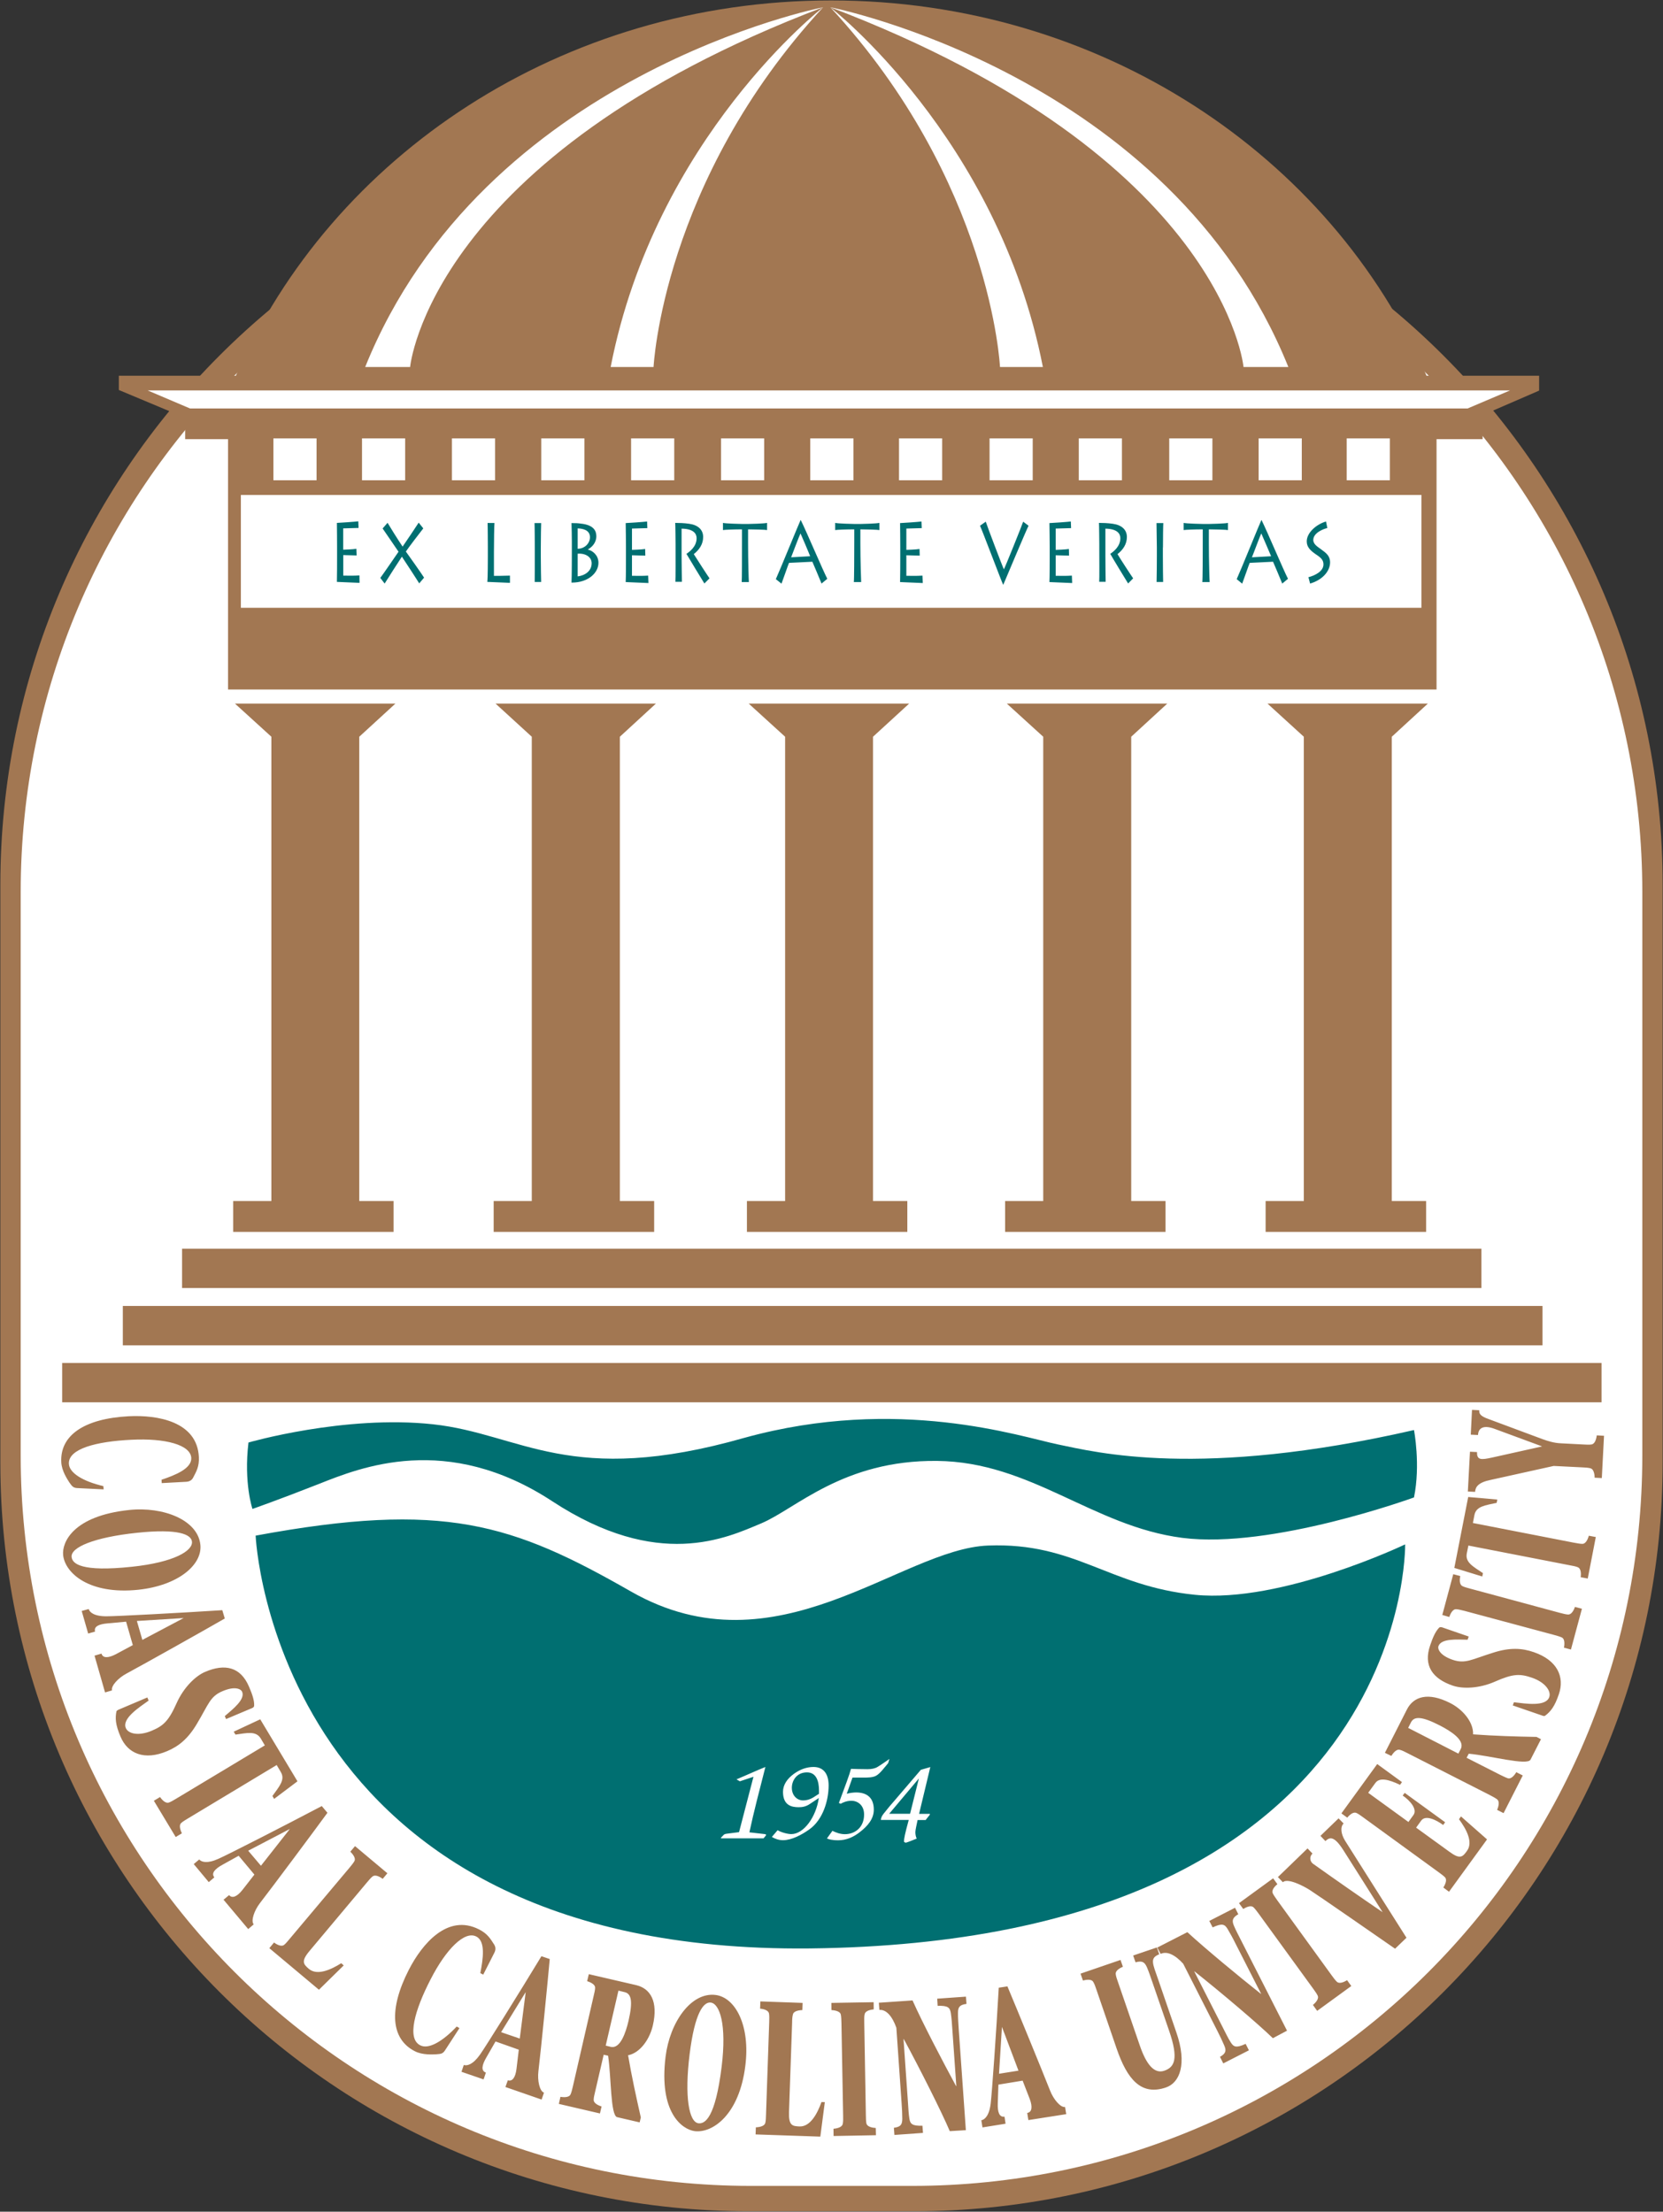 <?xml version="1.0" encoding="utf-8"?>
<!-- Generator: Adobe Illustrator 22.0.1, SVG Export Plug-In . SVG Version: 6.00 Build 0)  -->
<svg version="1.1" id="Layer_1" xmlns="http://www.w3.org/2000/svg" xmlns:xlink="http://www.w3.org/1999/xlink" x="0px" y="0px"
	 viewBox="0 0 188.07 250.1" enable-background="new 0 0 188.07 250.1" xml:space="preserve">
<rect x="0" y="0" width="188.07" height="250.1" fill="#333333" stroke="none"/>
<g>
	<path fill="#A27752" d="M84.69,15.41h18.69c46.75,0,84.65,37.9,84.65,84.66v65.33c0,46.76-37.9,84.65-84.65,84.65H84.69
		c-46.76,0-84.65-37.9-84.65-84.65v-65.33C0.04,53.3,37.93,15.41,84.69,15.41"/>
	<path fill="#FFFFFF" d="M84.92,18.27L84.92,18.27c-45.61,0-82.58,36.97-82.58,82.59v63.74c0,45.61,36.97,82.58,82.58,82.58h18.24
		c45.6,0,82.57-36.96,82.57-82.58v-63.74c0-45.62-36.97-82.59-82.57-82.59H84.92z"/>
	<path fill="#A27752" d="M11.72,168.42l-3.03-0.15c-0.46-0.04-0.57-0.26-0.85-0.64c-0.21-0.34-0.86-1.28-0.91-2.28
		c-0.16-3.04,2.59-4.93,7.61-5.2c3.31-0.17,7.75,0.61,7.95,4.6c0.06,1.08-0.3,1.67-0.62,2.29c-0.17,0.36-0.46,0.5-0.81,0.52
		l-2.77,0.15l-0.02-0.38c1.54-0.52,3.42-1.26,3.36-2.47c-0.08-1.47-2.91-2.25-6.79-2.05c-3.93,0.19-7.14,1.01-7.05,2.72
		c0.05,1.06,1.66,2,3.9,2.52L11.72,168.42z M7.14,175.86c-0.15-1.44,1.11-4.44,7.46-5.11c3.89-0.41,7.78,1.14,8.06,3.93
		c0.24,2.27-2.51,4.61-7.02,5.09C10.06,180.35,7.36,177.87,7.14,175.86 M8.1,176.06c0.07,0.76,1.07,1.72,6.82,1.11
		c4.81-0.51,6.9-1.82,6.79-2.84c-0.08-0.81-1.53-1.5-6.23-1C10.63,173.84,7.98,174.98,8.1,176.06 M14.26,183.38l-2.08,0.19
		c-1,0.08-1.59,0.36-1.43,0.93l-0.78,0.22l-0.73-2.55l0.79-0.22c0.1,0.36,0.61,0.83,2.02,0.82c1.16,0,8.26-0.38,13.09-0.69
		l0.28,0.94c-2.09,1.21-9.06,5.12-11.12,6.23c-0.94,0.5-1.77,1.4-1.63,1.9l-0.79,0.23l-1.19-4.16l0.79-0.23
		c0.14,0.52,0.75,0.52,1.6,0.08l1.94-1.04L14.26,183.38z M16.1,185.44l4.67-2.47l-5.29,0.33L16.1,185.44z M25.57,194.39l2.94-1.24
		c0.1-0.04,0.2-0.12,0.23-0.23c0.04-0.64-0.22-1.35-0.58-2.19c-0.95-2.24-2.73-2.63-4.95-1.68c-1.1,0.46-2.44,1.77-3.23,3.53
		c-0.92,2.07-1.53,2.59-2.84,3.14c-1.45,0.61-2.63,0.35-2.91-0.31c-0.46-1.09,1.53-2.35,2.58-3.11l-0.15-0.35l-3.25,1.38
		c-0.16,0.07-0.22,0.14-0.24,0.19c-0.15,0.75-0.13,1.48,0.46,2.86c0.81,1.92,2.7,2.73,5.27,1.64c1.29-0.54,2.38-1.4,3.39-3.13
		c1.3-2.17,1.46-3.06,2.87-3.65c1.47-0.63,2.11-0.21,2.22,0.06c0.38,0.87-1.05,1.97-1.96,2.76L25.57,194.39z M31.29,199.59
		l0.46,0.78c0.54,0.88-0.17,1.64-0.94,2.72l0.19,0.33l2.64-1.99l-4.21-7.01l-3,1.4l0.2,0.33c1.32-0.18,2.31-0.45,2.86,0.44
		l0.46,0.78l-10,6.01c-0.3,0.18-0.62,0.37-0.84,0.45c-0.29,0.11-0.66-0.12-1.01-0.62l-0.7,0.42l2.47,4.1l0.7-0.42
		c-0.27-0.55-0.3-0.98-0.07-1.17c0.17-0.16,0.49-0.35,0.79-0.53L31.29,199.59z M26.99,209.85l-1.82,1.01
		c-0.88,0.48-1.31,0.98-0.93,1.43l-0.63,0.54l-1.7-2.04l0.62-0.52c0.25,0.29,0.91,0.5,2.18-0.08c1.07-0.47,7.39-3.7,11.68-5.96
		l0.64,0.76c-1.42,1.95-6.19,8.35-7.63,10.21c-0.65,0.84-1.05,2.01-0.71,2.41l-0.62,0.53l-2.79-3.32l0.63-0.52
		c0.35,0.41,0.91,0.17,1.51-0.59l1.35-1.73L26.99,209.85z M29.51,210.98l3.27-4.16l-4.71,2.46L29.51,210.98z M30.46,220.3l5.61,4.7
		l2.8-2.75l-0.28-0.25c-1.17,0.74-2.71,1.43-3.65,0.65c-0.63-0.54-0.92-0.86,0.06-2.03l6.48-7.73c0.23-0.27,0.46-0.55,0.65-0.7
		c0.24-0.19,0.66-0.09,1.15,0.27l0.53-0.63l-3.66-3.07l-0.53,0.63c0.43,0.42,0.61,0.82,0.46,1.07c-0.12,0.22-0.36,0.5-0.57,0.76
		l-6.73,8c-0.22,0.26-0.45,0.55-0.64,0.7c-0.23,0.2-0.66,0.1-1.15-0.26L30.46,220.3z M51.65,229.16c-1.58,1.68-3.19,2.62-4.13,2.12
		c-1.52-0.76-0.63-3.96,1.18-7.46c1.76-3.44,3.85-5.51,5.16-4.84c1.08,0.54,0.77,2.54,0.46,4.14l0.33,0.17l1.26-2.48
		c0.15-0.3,0.18-0.62-0.05-0.96c-0.38-0.58-0.71-1.18-1.68-1.67c-3.56-1.82-6.45,1.64-7.96,4.59c-2.28,4.47-2.01,7.8,0.69,9.18
		c0.89,0.46,2.04,0.36,2.42,0.35c0.49-0.04,0.73-0.04,0.98-0.42l1.65-2.54L51.65,229.16z M56.04,230.85L55,232.66
		c-0.51,0.87-0.62,1.51-0.05,1.71l-0.26,0.77l-2.5-0.86l0.26-0.77c0.36,0.12,1.03-0.03,1.84-1.18c0.67-0.95,4.43-6.98,6.94-11.12
		l0.94,0.32c-0.21,2.4-1,10.34-1.28,12.68c-0.13,1.05,0.13,2.26,0.63,2.43l-0.27,0.78l-4.09-1.42l0.27-0.76
		c0.51,0.17,0.86-0.32,0.98-1.28l0.26-2.18L56.04,230.85z M58.78,230.52l0.67-5.25l-2.78,4.53L58.78,230.52z M78.57,240.99
		c-1.43-0.19-4.08-2.09-3.3-8.42c0.48-3.89,2.88-7.32,5.65-6.98c2.26,0.28,3.94,3.49,3.37,8C83.61,239.14,80.59,241.23,78.57,240.99
		 M78.99,240.1c0.76,0.09,1.91-0.65,2.62-6.39c0.59-4.8-0.22-7.13-1.23-7.26c-0.82-0.1-1.81,1.16-2.39,5.84
		C77.39,237.12,77.92,239.97,78.99,240.1 M85.45,241.36l7.32,0.25l0.51-3.9l-0.38-0.01c-0.46,1.3-1.26,2.8-2.47,2.76
		c-0.84-0.03-1.25-0.11-1.2-1.64l0.35-10.08c0-0.34,0.02-0.71,0.09-0.94c0.05-0.3,0.45-0.48,1.07-0.5l0.03-0.81l-4.78-0.17
		l-0.03,0.82c0.59,0.05,0.98,0.27,1.01,0.57c0.04,0.24,0.03,0.6,0.02,0.95l-0.36,10.45c-0.01,0.34-0.02,0.71-0.08,0.94
		c-0.07,0.31-0.47,0.48-1.07,0.51L85.45,241.36z M97.74,228.73c0-0.35-0.02-0.72,0.04-0.94c0.04-0.31,0.42-0.51,1.03-0.57
		l-0.01-0.81l-4.78,0.08l0.01,0.81c0.61,0.04,1.02,0.22,1.06,0.52c0.05,0.24,0.06,0.6,0.07,0.96l0.19,10.44
		c0.01,0.35,0.01,0.71-0.04,0.94c-0.05,0.3-0.43,0.51-1.05,0.56l0.01,0.82l4.79-0.09l-0.02-0.82c-0.6-0.03-1-0.22-1.06-0.52
		c-0.05-0.24-0.05-0.6-0.06-0.95L97.74,228.73z M109.23,240.88l-0.81-11.46c-0.04-0.66-0.09-1.28-0.08-1.83
		c0-0.62,0.19-0.89,0.96-0.99l-0.06-0.82l-3.25,0.23l0.05,0.81c1.19-0.04,1.39,0.21,1.49,0.82c0.08,0.54,0.13,1.16,0.17,1.83
		l0.45,6.41l-0.03,0.01c-1.52-2.81-3.74-7.04-4.92-9.68l-3.81,0.26l0.06,0.81c0.78-0.06,1.46,0.72,1.92,2.02l0.59,8.49
		c0.05,0.66,0.08,1.29,0.08,1.82c-0.01,0.63-0.17,0.9-0.95,1l0.06,0.81l3.23-0.23l-0.06-0.81c-1.16,0.03-1.39-0.2-1.48-0.82
		c-0.09-0.54-0.11-1.15-0.16-1.82l-0.5-7.16l0.03,0c1.81,3.33,4.32,8.32,5.2,10.41L109.23,240.88z M112.91,235.73l-0.07,2.08
		c-0.04,1.01,0.16,1.63,0.76,1.54l0.12,0.8l-2.61,0.42l-0.13-0.81c0.37-0.06,0.9-0.51,1.06-1.91c0.14-1.16,0.64-8.25,0.91-13.08
		l0.98-0.15c0.94,2.23,3.97,9.61,4.83,11.8c0.39,0.99,1.18,1.92,1.69,1.84l0.13,0.81l-4.28,0.67l-0.13-0.81
		c0.54-0.08,0.62-0.69,0.28-1.59l-0.8-2.06L112.91,235.73z M115.18,234.15l-1.87-4.95l-0.33,5.3L115.18,234.15z M126.44,224.15
		c-0.11-0.32-0.24-0.67-0.26-0.91c-0.05-0.3,0.25-0.6,0.81-0.84l-0.27-0.77l-4.52,1.55l0.27,0.78c0.6-0.16,1.03-0.11,1.17,0.16
		c0.13,0.21,0.25,0.55,0.36,0.88l2.28,6.65c1.19,3.46,2.76,5.37,5.58,4.4c1.56-0.53,2.42-2.65,1.17-6.24l-2.02-5.88
		c-0.68-1.96-1-2.5,0.09-2.94l-0.27-0.77l-2.68,0.91l0.27,0.77c0.75-0.21,1.02-0.03,1.28,0.54c0.21,0.49,0.41,1.08,0.63,1.72
		l1.89,5.49c1.1,3.2,0.6,4.11-0.55,4.51c-1.19,0.41-2.08-0.85-2.76-2.83L126.44,224.15z M145.55,229.63l-5.21-10.24
		c-0.3-0.6-0.6-1.15-0.8-1.64c-0.24-0.57-0.17-0.9,0.5-1.29l-0.37-0.73l-2.91,1.49l0.38,0.73c1.08-0.5,1.36-0.36,1.69,0.18
		c0.27,0.46,0.58,1.01,0.87,1.6l2.92,5.73l-0.02,0.01c-2.5-1.98-6.19-5.03-8.32-6.98l-3.4,1.74l0.38,0.72
		c0.69-0.35,1.63,0.09,2.55,1.11l3.86,7.59c0.3,0.59,0.58,1.17,0.78,1.65c0.25,0.58,0.2,0.9-0.48,1.29l0.37,0.74l2.9-1.48
		l-0.37-0.73c-1.06,0.49-1.36,0.36-1.69-0.18c-0.29-0.45-0.56-1.02-0.86-1.61l-3.26-6.4l0.02-0.01c2.97,2.35,7.24,5.97,8.87,7.56
		L145.55,229.63z M144.45,214.89c-0.19-0.28-0.41-0.57-0.51-0.79c-0.14-0.27,0.06-0.66,0.52-1.04l-0.48-0.66l-3.86,2.81l0.48,0.66
		c0.52-0.33,0.95-0.4,1.16-0.19c0.17,0.16,0.4,0.47,0.6,0.74l6.14,8.45c0.2,0.28,0.42,0.58,0.52,0.8c0.13,0.27-0.07,0.66-0.54,1.05
		l0.48,0.67l3.86-2.81l-0.48-0.66c-0.51,0.32-0.94,0.39-1.15,0.18c-0.18-0.17-0.4-0.46-0.6-0.74L144.45,214.89z M147.87,209.02
		l-3.35,3.24l0.56,0.58c0.52-0.5,2.27,0.39,3.03,0.87c0.82,0.52,7.88,5.41,9.66,6.65l1.29-1.24c-2.33-3.66-4.62-7.31-6.95-10.98
		c-0.45-0.73-0.57-1.54-0.16-1.94l-0.57-0.58l-2.05,1.98l0.56,0.59c0.5-0.48,1-0.58,2.02,1.01c1.48,2.34,2.98,4.69,4.45,7.03
		c-2.65-1.8-5.17-3.56-7.9-5.5c-0.3-0.24-0.42-0.76-0.03-1.13L147.87,209.02z M163.87,213.92l4.3-5.92l-2.95-2.6l-0.22,0.32
		c0.82,1.11,1.63,2.59,0.9,3.58c-0.48,0.68-0.78,0.98-1.94,0.13l-3.81-2.76l0.57-0.79c0.48-0.67,1.65-0.12,2.49,0.49l0.22-0.31
		l-4.57-3.32l-0.23,0.3c0.9,0.61,1.67,1.58,1.22,2.2l-0.57,0.79l-4.55-3.3l0.81-1.11c0.48-0.66,1.51-0.4,2.79,0.21l0.22-0.31
		l-2.8-2.04l-4.05,5.58l0.66,0.48c0.39-0.46,0.77-0.67,1.06-0.52c0.22,0.1,0.51,0.32,0.79,0.52l8.46,6.15
		c0.28,0.2,0.57,0.42,0.74,0.59c0.22,0.22,0.14,0.65-0.18,1.16L163.87,213.92z M164.93,198.3l0.27-0.53c0.5-1-1.16-2.03-2.36-2.65
		c-2.05-1.05-2.91-1.06-3.27-0.36l-0.32,0.63L164.93,198.3z M156.62,198.21l2.5-4.92c0.75-1.45,2.38-1.98,4.88-0.71
		c1.39,0.7,2.65,2.13,2.59,3.54c2.44,0.18,4.91,0.25,7.18,0.29l0.5,0.26l-1.18,2.31c-0.36,0.71-4.52-0.45-6.99-0.67l-0.24,0.46
		l3.8,1.93c0.31,0.15,0.63,0.31,0.87,0.39c0.29,0.09,0.64-0.17,0.95-0.69l0.73,0.37l-2.17,4.26l-0.73-0.37c0.24-0.56,0.24-1,0-1.19
		c-0.18-0.14-0.51-0.32-0.82-0.48l-9.31-4.74c-0.31-0.16-0.64-0.33-0.87-0.38c-0.29-0.09-0.64,0.17-0.96,0.69L156.62,198.21z
		 M166.1,185.06l-3.01-1.04c-0.1-0.03-0.23-0.04-0.32,0.02c-0.45,0.45-0.74,1.16-1.03,2.01c-0.8,2.3,0.27,3.78,2.55,4.56
		c1.14,0.39,3,0.33,4.77-0.45c2.07-0.92,2.86-0.9,4.2-0.44c1.48,0.51,2.18,1.51,1.95,2.18c-0.39,1.13-2.7,0.74-4,0.59l-0.13,0.36
		l3.34,1.15c0.16,0.07,0.26,0.05,0.31,0.02c0.61-0.46,1.08-1.01,1.56-2.43c0.68-1.97-0.18-3.85-2.82-4.76
		c-1.32-0.46-2.7-0.56-4.62,0.06c-2.42,0.75-3.12,1.29-4.57,0.8c-1.51-0.52-1.7-1.27-1.61-1.53c0.31-0.91,2.1-0.76,3.3-0.74
		L166.1,185.06z M166.29,179.65c-0.33-0.09-0.69-0.18-0.9-0.29c-0.28-0.13-0.37-0.55-0.25-1.14l-0.79-0.21l-1.24,4.61l0.79,0.23
		c0.2-0.59,0.5-0.92,0.8-0.88c0.23,0.01,0.59,0.11,0.93,0.19l10.09,2.71c0.33,0.09,0.68,0.19,0.9,0.29
		c0.28,0.12,0.36,0.55,0.25,1.16l0.79,0.21l1.24-4.61l-0.79-0.21c-0.19,0.57-0.49,0.89-0.79,0.86c-0.24-0.01-0.59-0.11-0.92-0.19
		L166.29,179.65z M166.57,172.22l0.17-0.88c0.19-1.02,1.22-1.11,2.52-1.4l0.07-0.37l-3.29-0.29l-1.57,8.02l3.16,0.97l0.08-0.38
		c-1.1-0.74-2.03-1.21-1.83-2.23l0.18-0.89l11.46,2.23c0.34,0.06,0.7,0.13,0.91,0.22c0.29,0.11,0.41,0.53,0.33,1.13l0.8,0.15
		l0.91-4.69l-0.79-0.15c-0.16,0.58-0.43,0.93-0.73,0.92c-0.24,0-0.6-0.07-0.94-0.13L166.57,172.22z M180.58,162.31
		c-0.08,0.61-0.29,0.99-0.6,1.03c-0.24,0.04-0.6,0.02-0.95,0l-2.5-0.13c-0.78-0.03-1.46-0.25-2.08-0.47l-6.15-2.29
		c-0.97-0.34-1.03-0.65-1.01-0.98l-0.82-0.04l-0.14,2.8l0.82,0.04c0.03-0.72,0.53-1.19,1.86-0.7l5.39,1.99l-5.7,1.27
		c-1.16,0.25-1.7,0.31-1.66-0.63l-0.8-0.04l-0.24,4.5l0.82,0.04c0.03-0.56,0.37-1.07,1.75-1.35l7.14-1.58l3.2,0.16
		c0.35,0.01,0.71,0.04,0.94,0.1c0.3,0.06,0.48,0.47,0.49,1.07l0.81,0.04l0.25-4.78L180.58,162.31z M66.59,223.24l5.36,1.24
		c1.6,0.38,2.51,1.84,1.88,4.56c-0.35,1.53-1.42,3.1-2.8,3.37c0.41,2.41,0.94,4.82,1.44,7.03L72.34,240l-2.54-0.59
		c-0.77-0.17-0.66-4.5-1.03-6.95l-0.5-0.11l-0.96,4.15c-0.08,0.34-0.17,0.69-0.17,0.94c-0.02,0.3,0.32,0.58,0.89,0.76l-0.18,0.79
		l-4.65-1.08l0.18-0.8c0.61,0.1,1.04,0,1.15-0.29c0.1-0.21,0.18-0.57,0.26-0.9l2.34-10.19c0.08-0.34,0.17-0.7,0.17-0.93
		c0.03-0.31-0.31-0.58-0.9-0.77L66.59,223.24z M68.5,231.32l0.58,0.14c1.08,0.24,1.69-1.63,2-2.94c0.51-2.24,0.32-3.08-0.45-3.25
		l-0.69-0.17L68.5,231.32z M26.57,79.56l4.12,3.75v52.5h-4.32v3.49h18.14v-3.49h-3.88v-52.5l4.09-3.75H26.57z M56.04,79.56l4.1,3.75
		v52.5h-4.31v3.49h18.15v-3.49H70.1v-52.5l4.08-3.75H56.04z M84.67,79.56l4.12,3.75v52.5h-4.32v3.49h18.14v-3.49h-3.88v-52.5
		l4.09-3.75H84.67z M113.86,79.56l4.12,3.75v52.5h-4.31v3.49h18.14v-3.49h-3.88v-52.5l4.08-3.75H113.86z M143.34,79.56l4.11,3.75
		v52.5h-4.32v3.49h18.15v-3.49h-3.88v-52.5l4.08-3.75H143.34z M167.53,141.21H20.59v4.44h146.94V141.21z M174.45,147.68H13.89v4.45
		h160.55V147.68z M181.12,154.12H7.03v4.45h174.09V154.12z M161.33,42.49C150.52,17.6,124.44,0.05,94,0.05
		c-30.45,0-56.51,17.55-67.33,42.44H13.44v1.61l7.5,3.14v2.42h4.85v28.31h136.67V49.66h5.21v-2.72l6.39-2.77v-1.68H161.33z"/>
	<path fill="#006F71" d="M28.1,163.12c0,0,10.87-3.15,20.88-2.06c10,1.09,15.44,7.17,35.24,1.52c17.39-4.79,31.2-0.11,35.44,0.76
		c4.25,0.87,15.99,3.92,40.25-1.63c0,0,0.76,3.92,0,7.62c0,0-16.1,5.87-26.21,4.57c-10.12-1.31-17.08-8.59-27.73-8.7
		c-10.65-0.11-15.99,5.44-19.9,7.07c-3.91,1.64-11.64,5.33-23.6-2.5c-11.96-7.84-21.75-3.81-26.42-1.96
		c-4.68,1.84-7.5,2.82-7.5,2.82S27.55,167.7,28.1,163.12 M28.91,173.65c0,0,1.98,47.29,62.65,46.68
		c68.1-0.75,67.35-45.69,67.35-45.69s-13.99,6.68-23.77,5.7c-9.78-0.98-13.5-5.94-23.39-5.57c-9.91,0.37-23.9,14.61-40.37,5.21
		C57.95,172.3,50.22,169.7,28.91,173.65"/>
	<path fill="#FFFFFF" d="M83.29,201.21c1.15-0.48,2.29-1.01,3.27-1.4c-0.6,2.33-1.37,5.3-1.81,7.39l1.73,0.2
		c0.11,0.01,0.16,0.05,0.16,0.1c0,0.04-0.18,0.25-0.29,0.38h-4.72c-0.07,0-0.11,0-0.11-0.03c0-0.05,0.16-0.18,0.33-0.37
		c0.07-0.07,0.21-0.11,0.39-0.13l1.34-0.17l1.63-6.26l-1.54,0.51L83.29,201.21z M91.62,203.97c-0.51,0.36-0.97,0.39-1.31,0.39
		c-0.79,0-1.76-0.21-1.76-1.74c0-0.77,0.45-1.47,1.24-2.04c0.72-0.52,1.47-0.77,2.21-0.77c1.21,0,1.71,0.88,1.71,2.09
		c0,1.69-0.64,3.87-2.17,4.96c-0.87,0.62-2.01,1.23-2.99,1.23c-0.48,0-0.91-0.16-1.26-0.37l0.65-0.76c0.37,0.23,1.11,0.44,1.55,0.44
		c1.4,0,2.8-1.92,3.11-4.08L91.62,203.97z M92.62,202.84v-0.36c0-1.06-0.3-2.06-1.36-2.06c-1.18,0-1.71,0.95-1.71,1.74
		c0,0.92,0.63,1.43,1.26,1.43c0.43,0,0.86-0.12,1.33-0.44L92.62,202.84z M93.52,207.89c0.16,0.09,0.56,0.21,1.26,0.21
		c0.93,0,1.75-0.36,2.49-0.95c0.9-0.7,1.55-1.5,1.55-2.51c0-1.35-0.77-1.95-2.01-1.95c-0.24,0-0.73,0.05-1.05,0.15l0.65-1.83h1.29
		c0.43,0,0.99,0,1.38-0.21c0.44-0.24,0.92-0.9,1.36-1.42l0.15-0.48c-0.37,0.25-0.95,0.67-1.34,0.9c-0.28,0.18-0.69,0.26-1.14,0.26
		c-0.65,0-1.64-0.03-1.87-0.04c-0.15,0.6-0.68,2.01-1.37,3.86l0.21,0.09c0.19-0.12,0.66-0.34,1.21-0.34c0.64,0,1.43,0.44,1.43,1.56
		c0,1.45-1.03,2.22-2.17,2.22c-0.56,0-1.07-0.21-1.41-0.38L93.52,207.89z M99.62,205.79c0-0.16,0.08-0.41,0.28-0.66
		c0.33-0.39,0.69-0.88,0.99-1.2l3.25-3.8l1.07-0.31l-1.27,5.29h1.19c0.01,0,0.02,0.01,0.04,0.03c-0.01,0.04-0.02,0.08-0.05,0.11
		l-0.44,0.56h-0.91c-0.11,0.56-0.25,1.11-0.25,1.37c0,0.3,0.06,0.53,0.15,0.73c-0.03,0.01-1.13,0.46-1.22,0.46
		c-0.09,0-0.16-0.05-0.22-0.11c0-0.34,0.11-0.89,0.54-2.46H99.62z M103.91,201.14h-0.02l-3.33,3.96h2.36L103.91,201.14z"/>
	<path fill="#FFFFFF" d="M160.76,68.73H27.24V55.97h133.51V68.73z M35.8,49.57h-4.88v4.74h4.88V49.57z M45.82,49.57h-4.88v4.74h4.88
		V49.57z M55.99,49.57h-4.88v4.74h4.88V49.57z M66.09,49.57h-4.88v4.74h4.88V49.57z M76.25,49.57h-4.88v4.74h4.88V49.57z
		 M86.42,49.57h-4.88v4.74h4.88V49.57z M96.52,49.57h-4.89v4.74h4.89V49.57z M106.55,49.57h-4.88v4.74h4.88V49.57z M116.79,49.57
		h-4.88v4.74h4.88V49.57z M126.89,49.57H122v4.74h4.88V49.57z M137.11,49.57h-4.88v4.74h4.88V49.57z M147.22,49.57h-4.88v4.74h4.88
		V49.57z M157.18,49.57h-4.88v4.74h4.88V49.57z M41.3,41.5C54.67,8.33,93.09,0.82,93.09,0.82C48.57,17.75,46.38,41.5,46.38,41.5
		H41.3 M145.7,41.5C132.33,8.33,93.9,0.82,93.9,0.82c44.53,16.93,46.73,40.68,46.73,40.68H145.7 M93.09,0.82
		c0,0-18.96,14.69-24.03,40.68h4.85C73.92,41.5,74.89,20.53,93.09,0.82 M93.9,0.82c18.21,19.71,19.19,40.68,19.19,40.68h4.85
		C112.86,15.51,93.9,0.82,93.9,0.82 M21.49,46.19h144.48l4.8-2.04H16.7L21.49,46.19z"/>
	<path fill="#006F71" d="M40.66,65.91c-0.12,0-2.42-0.11-2.56-0.11c0.02-0.5,0.02-2.54,0.02-2.76v-1.28c0-0.16-0.01-2.45-0.02-2.63
		c0.18,0,2.17-0.14,2.42-0.18l0.03,0.75c-0.24,0-1.61,0.05-1.74,0.05v2.41c0.13,0,1.12-0.04,1.49-0.1l0.03,0.75
		c-0.17,0-1.36-0.04-1.51-0.04v2.32c0.19,0,1.21,0.03,1.83-0.02L40.66,65.91z M43.5,65.99c0.1-0.18,1.85-2.91,1.95-3.04
		c0.18,0.26,1.78,2.71,1.96,3.02l0.55-0.65c-0.27-0.43-1.82-2.63-2.06-2.95c0.19-0.31,1.72-2.31,1.97-2.62l-0.52-0.65
		c-0.21,0.34-1.56,2.34-1.82,2.71c-0.56-0.83-1.5-2.34-1.7-2.69l-0.56,0.64c0.31,0.43,1.49,2.19,1.8,2.63
		c-0.24,0.35-1.88,2.74-2.06,2.96L43.5,65.99z M55.14,59.14c0.02,0.18,0.03,2.47,0.03,2.63v1.27c0,0.22,0,2.26-0.06,2.76
		c0.19,0,2.46,0.11,2.56,0.11v-0.82c-0.74,0.03-1.63,0.03-1.81,0.03v-2.7c0-1.2,0.03-3.07,0.06-3.28H55.14z M61.16,61.91
		c0-1.15,0.03-2.59,0.04-2.76h-0.75c0.02,0.23,0.03,2.58,0.03,2.75v1.02c0,0.25,0,2.48-0.01,2.89h0.73
		c-0.01-0.21-0.04-1.92-0.04-2.87V61.91z M73.3,65.09c-0.62,0.05-1.64,0.02-1.83,0.02v-2.32c0.16,0,1.34,0.04,1.51,0.04l-0.02-0.75
		c-0.37,0.06-1.34,0.1-1.49,0.1v-2.41c0.12,0,1.5-0.05,1.74-0.05l-0.03-0.75c-0.24,0.04-2.23,0.18-2.42,0.18
		c0.01,0.18,0.03,2.47,0.03,2.63v1.28c0,0.22,0,2.26-0.03,2.76c0.15,0,2.45,0.11,2.57,0.11L73.3,65.09z M77.09,59.78
		c1.44,0.02,1.69,0.65,1.69,1.08c0,0.93-0.76,1.51-1.15,1.77c0.23,0.41,1.94,3.21,2.03,3.35l0.58-0.58
		c-0.21-0.29-1.58-2.41-1.78-2.74c0.63-0.5,1.06-1.13,1.06-1.94c0-0.81-0.57-1.35-1.57-1.49c-0.59-0.09-1.23-0.1-1.59-0.1
		c0.02,0.18,0.04,2.16,0.04,2.44v0.78c0,0.19,0.01,3.21-0.02,3.44h0.74c-0.01-0.13-0.04-2.55-0.04-2.91V59.78z M84.69,65.81
		c-0.02-0.18-0.09-2.45-0.09-4.38v-1.57c0.64,0,2.05,0.04,2.15,0.08v-0.81c-0.33,0.08-1.99,0.12-2.14,0.12h-0.66
		c-0.07,0-1.89-0.04-2.19-0.12v0.81c0.19-0.04,1.28-0.08,2.15-0.08v1.42c0,1.51,0,4.3-0.03,4.54H84.69z M87.74,65.49
		c0.42-0.91,2.62-6.32,2.8-6.68h0.02c0.67,1.35,2.48,5.64,3,6.64l-0.65,0.54c-0.15-0.36-0.96-2.32-1.04-2.47l-2.64,0.13
		c-0.09,0.19-0.72,2.03-0.85,2.35L87.74,65.49z M91.62,62.9c-0.07-0.21-1.01-2.43-1.09-2.58c-0.12,0.21-1,2.54-1.06,2.7L91.62,62.9z
		 M97.39,65.81c-0.01-0.18-0.09-2.45-0.09-4.38v-1.57c0.63,0,2.05,0.04,2.15,0.08v-0.81c-0.33,0.08-2,0.12-2.14,0.12h-0.66
		c-0.09,0-1.89-0.04-2.2-0.12v0.81c0.2-0.04,1.28-0.08,2.16-0.08v1.42c0,1.51-0.01,4.3-0.05,4.54H97.39z M104.32,65.09
		c-0.62,0.05-1.64,0.02-1.82,0.02v-2.32c0.15,0,1.34,0.04,1.51,0.04l-0.02-0.75c-0.37,0.06-1.35,0.1-1.49,0.1v-2.41
		c0.12,0,1.49-0.05,1.74-0.05l-0.03-0.75c-0.24,0.04-2.24,0.18-2.42,0.18c0.01,0.18,0.02,2.47,0.02,2.63v1.28
		c0,0.22,0,2.26-0.02,2.76c0.15,0,2.45,0.11,2.57,0.11L104.32,65.09z M115.71,58.99c-0.09,0.31-2.04,5.16-2.18,5.39
		c-0.15-0.29-1.92-4.96-2.05-5.39l-0.65,0.46c0.22,0.44,2.46,6.38,2.62,6.68h0.01c0.28-0.66,2.6-6.18,2.86-6.68L115.71,58.99z
		 M121.22,65.09c-0.63,0.05-1.65,0.02-1.83,0.02v-2.32c0.15,0,1.34,0.04,1.51,0.04l-0.02-0.75c-0.38,0.06-1.35,0.1-1.49,0.1v-2.41
		c0.12,0,1.49-0.05,1.74-0.05l-0.03-0.75c-0.24,0.04-2.23,0.18-2.42,0.18c0.01,0.18,0.03,2.47,0.03,2.63v1.28
		c0,0.22,0,2.26-0.03,2.76c0.16,0,2.46,0.11,2.57,0.11L121.22,65.09z M125.01,59.78c1.44,0.02,1.69,0.65,1.69,1.08
		c0,0.93-0.76,1.51-1.14,1.77c0.22,0.41,1.93,3.21,2.02,3.35l0.57-0.58c-0.21-0.29-1.59-2.41-1.77-2.74
		c0.63-0.5,1.06-1.13,1.06-1.94c0-0.81-0.58-1.35-1.58-1.49c-0.59-0.09-1.23-0.1-1.58-0.1c0.02,0.18,0.04,2.16,0.04,2.44v0.78
		c0,0.19,0.02,3.21-0.01,3.44h0.73c-0.01-0.13-0.03-2.55-0.03-2.91V59.78z M131.52,61.91c0-1.15,0.02-2.59,0.04-2.76h-0.77
		c0.01,0.23,0.04,2.58,0.04,2.75v1.02c0,0.25-0.01,2.48-0.03,2.89h0.74c-0.01-0.21-0.03-1.92-0.03-2.87V61.91z M136.8,65.81
		c-0.02-0.18-0.09-2.45-0.09-4.38v-1.57c0.63,0,2.05,0.04,2.16,0.08v-0.81c-0.34,0.08-1.99,0.12-2.15,0.12h-0.66
		c-0.08,0-1.89-0.04-2.2-0.12v0.81c0.2-0.04,1.28-0.08,2.16-0.08v1.42c0,1.51-0.01,4.3-0.05,4.54H136.8z M139.86,65.49
		c0.42-0.91,2.61-6.32,2.79-6.68h0.02c0.67,1.35,2.47,5.64,2.99,6.64l-0.65,0.54c-0.15-0.36-0.96-2.32-1.04-2.47l-2.64,0.13
		c-0.09,0.19-0.72,2.03-0.85,2.35L139.86,65.49z M143.75,62.9c-0.09-0.21-1.03-2.43-1.11-2.58c-0.12,0.21-0.98,2.54-1.06,2.7
		L143.75,62.9z M148.16,65.99c1.47-0.43,2.26-1.46,2.26-2.39c0-0.77-0.47-1.08-1.04-1.5c-0.32-0.24-0.86-0.54-0.86-1.04
		c0-0.8,1.13-1.25,1.59-1.35l-0.15-0.74c-1.05,0.3-2.18,1.24-2.18,2.25c0,0.67,0.45,1.07,1.1,1.51c0.56,0.37,0.79,0.63,0.79,1.1
		c0,0.77-0.95,1.25-1.7,1.44L148.16,65.99z M64.67,61.23c0-0.28-0.02-1.88-0.04-2.08c0.41,0,0.76,0.01,1.06,0.06
		c1.54,0.16,1.75,0.9,1.75,1.44c0,0.36-0.15,1.02-0.95,1.48v0.02c0.53,0.11,1.19,0.64,1.19,1.49c0,1.13-1.14,2.23-2.98,2.24h-0.07
		c0.04-0.52,0.04-3.4,0.04-3.59V61.23z M65.33,62.06c0.84-0.02,1.39-0.66,1.39-1.31c0-0.85-0.87-0.98-1.39-1V62.06z M65.33,65.18
		c0.82-0.1,1.58-0.6,1.58-1.49c0-0.67-0.63-1.14-1.58-1.08V65.18z"/>
</g>
</svg>
